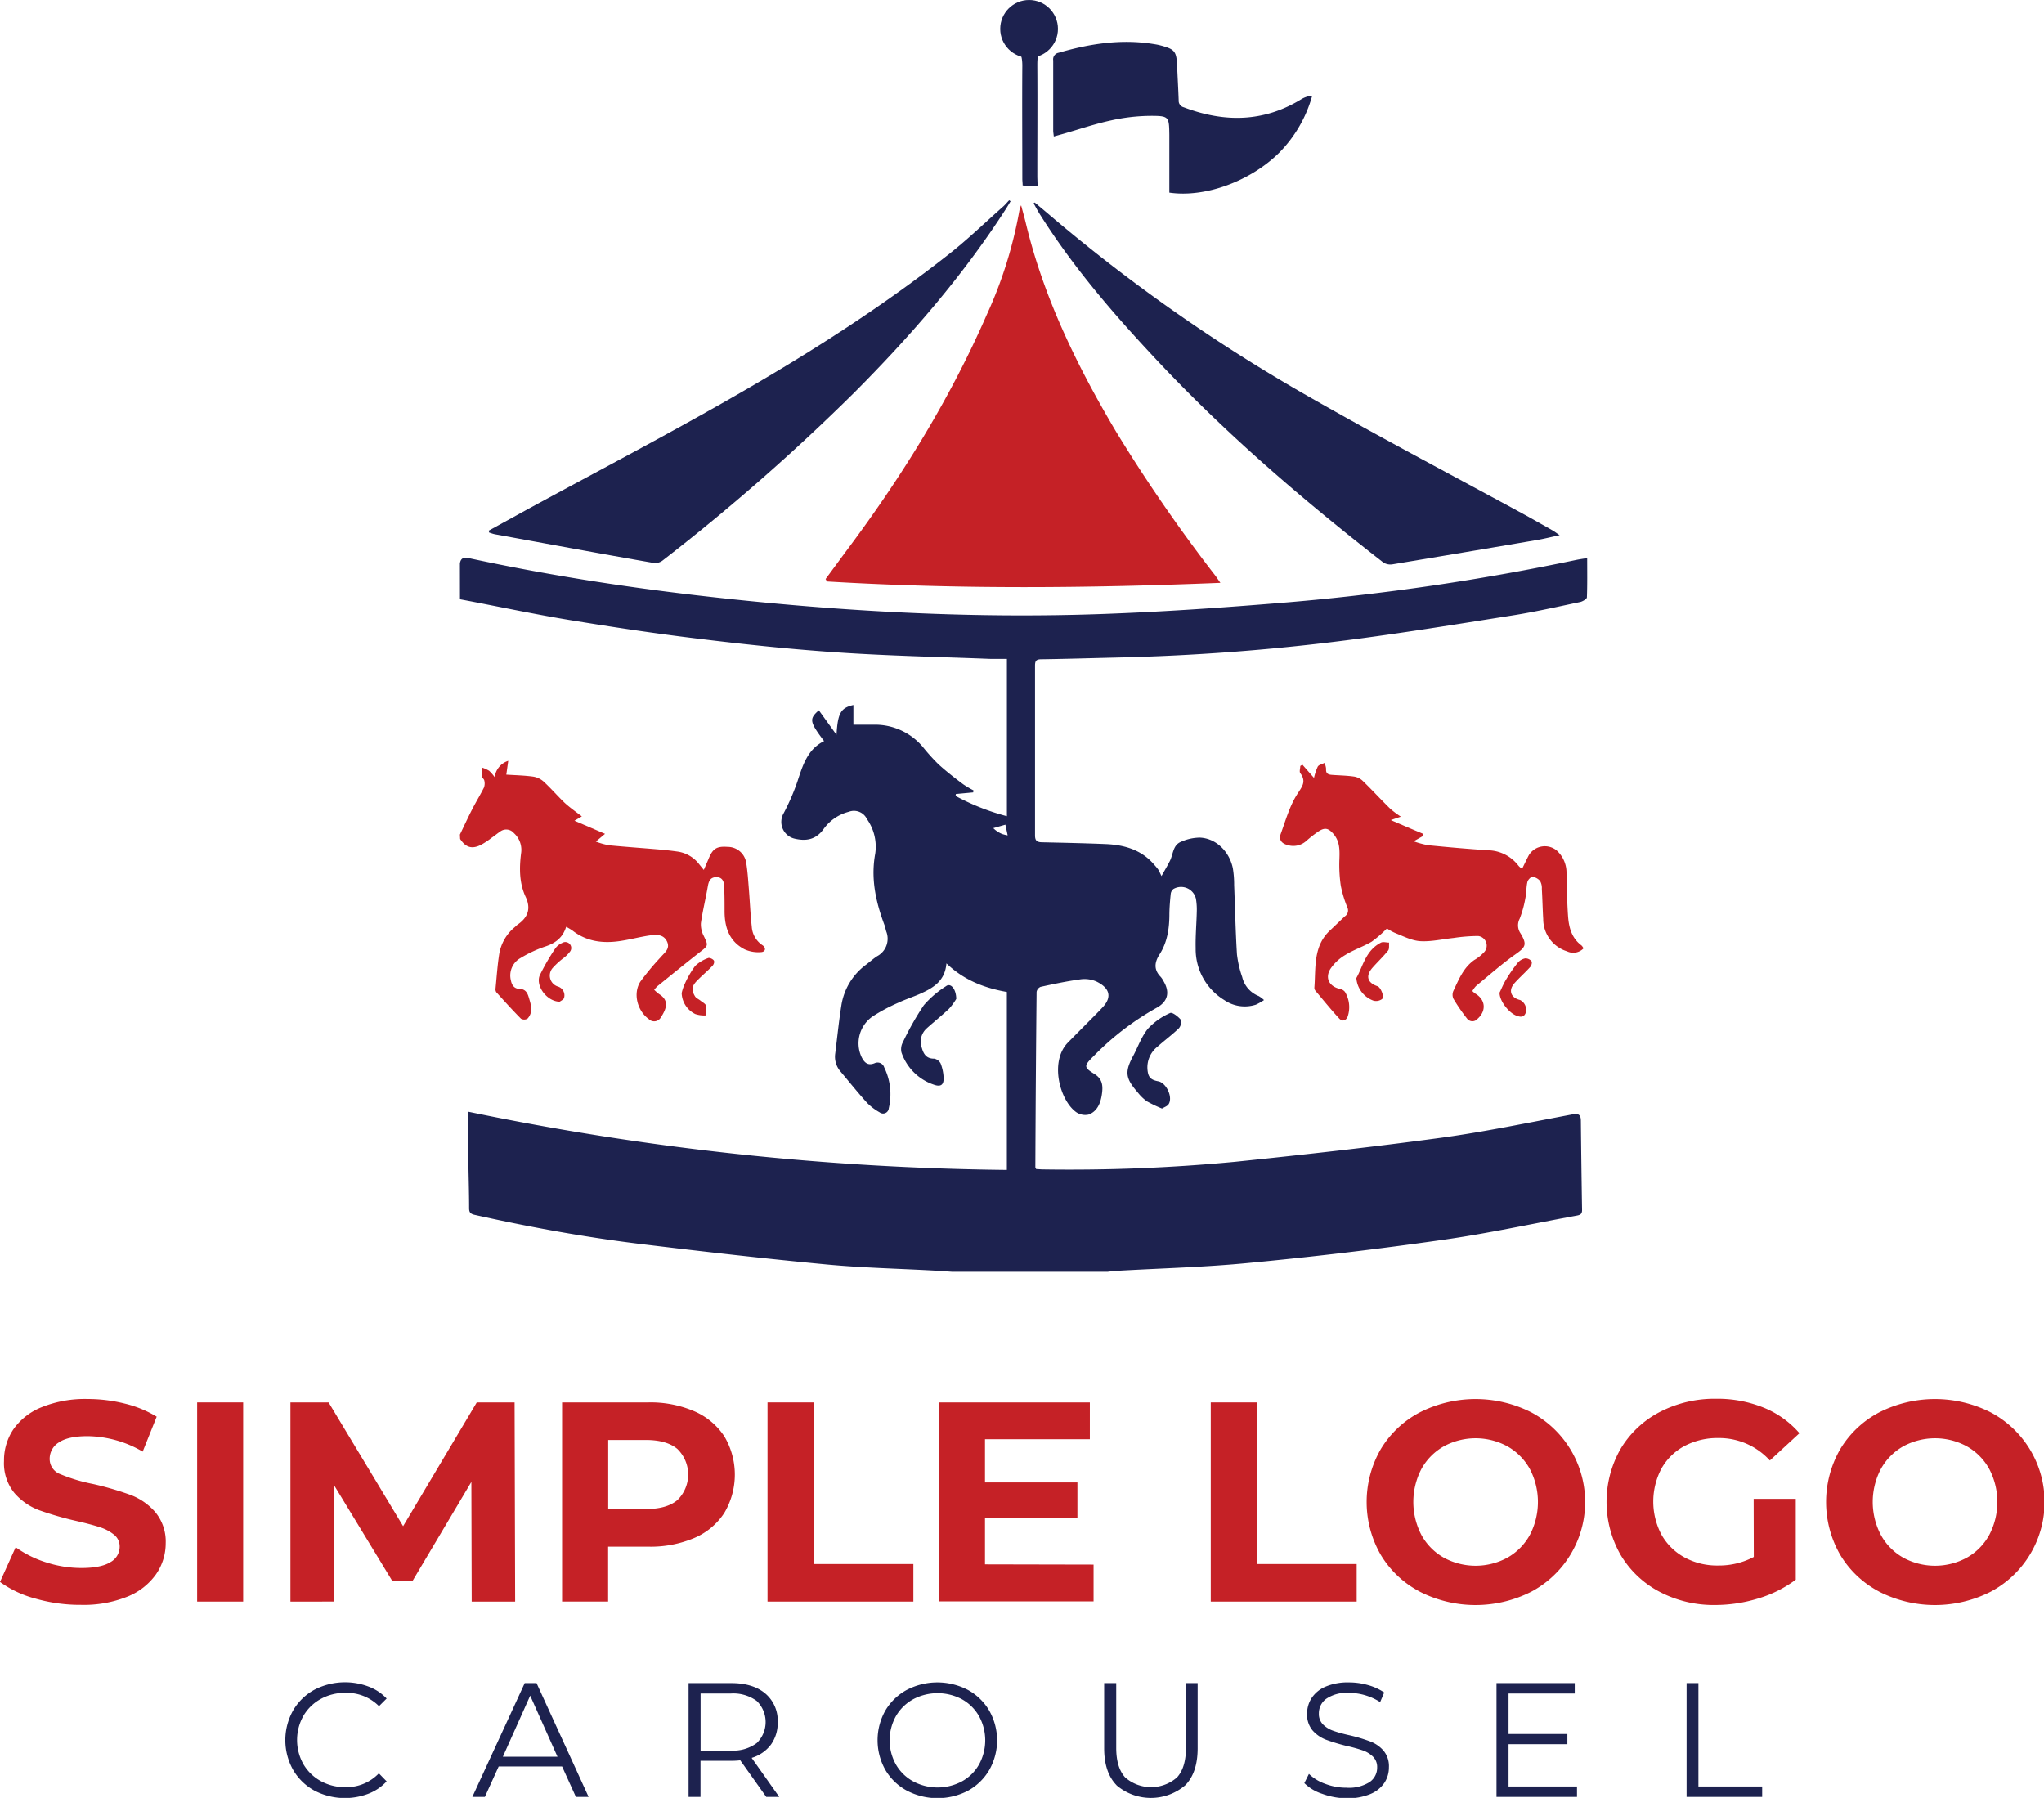 <svg xmlns="http://www.w3.org/2000/svg" viewBox="0 0 444.08 390.59"><defs><style>.b1dbbe8c-f7c5-4827-a186-70f3c6c830d3{fill:#c52126;}.a9cd19f8-e6cd-4c40-b800-47de37da5d70{fill:#1d224f;}</style></defs><g id="a06ee971-7f44-492c-adbf-5401cbd2553d" data-name="Layer 2"><g id="f2e9d9d3-178a-4f65-933a-5a6bfd2e37c1" data-name="Layer 1"><path class="b1dbbe8c-f7c5-4827-a186-70f3c6c830d3" d="M99.92,181.31c.9-1.86,1.76-3.73,2.7-5.56.81-1.57,1.74-3.08,2.53-4.66a2.65,2.65,0,0,0,.07-1.51c-.06-.36-.55-.65-.58-1a9.2,9.2,0,0,1,.16-1.8,8.17,8.17,0,0,1,1.47.67,9.6,9.6,0,0,1,1.21,1.39,4.25,4.25,0,0,1,2.94-3.55l-.42,3c2,.13,3.94.17,5.83.43a4.48,4.48,0,0,1,2.28,1.08c1.57,1.45,3,3.1,4.51,4.56,1.14,1.06,2.43,1.95,3.79,3l-1.6.94,6.64,2.85-2,1.68a17.19,17.19,0,0,0,2.82.8c3.61.35,7.24.6,10.86.91,1.33.12,2.67.26,4,.45a7.2,7.2,0,0,1,4.78,2.77l1,1.23c.42-1,.72-1.66,1-2.33.93-2.31,1.78-2.86,4.2-2.68a4.06,4.06,0,0,1,4,3.4c.32,1.9.43,3.85.59,5.78.22,2.72.33,5.46.63,8.17a5.21,5.21,0,0,0,2.3,4c.87.58.71,1.47-.31,1.52a7.24,7.24,0,0,1-3.55-.61c-3.36-1.73-4.36-4.81-4.35-8.38,0-1.74,0-3.48-.09-5.22,0-1-.31-2.06-1.64-2.08s-1.71.83-1.91,2c-.46,2.69-1.13,5.34-1.5,8a5.38,5.38,0,0,0,.62,2.78c1,2.09,1,2.09-.86,3.52-3.09,2.41-6.13,4.9-9.18,7.36a6.65,6.65,0,0,0-.73.81,9.33,9.33,0,0,0,1.05.92c2.23,1.37,1.68,3.12.37,5.12a1.66,1.66,0,0,1-2.61.31c-2.48-1.79-3.47-5.56-1.81-8.13a57.2,57.2,0,0,1,4.37-5.26c.83-1,2.17-1.83,1.42-3.44s-2.35-1.53-3.78-1.32c-2.11.31-4.18.87-6.3,1.19-3.76.58-7.35.18-10.48-2.27a12,12,0,0,0-1.36-.8c-.77,2.49-2.49,3.64-4.78,4.36a27.05,27.05,0,0,0-5.11,2.41A4.33,4.33,0,0,0,111,213c.2,1,.7,1.79,1.84,1.82,1.69.05,1.9,1.4,2.25,2.56.41,1.36.59,2.79-.5,3.93a1.43,1.43,0,0,1-1.4,0c-1.85-1.87-3.62-3.82-5.38-5.78a1.27,1.27,0,0,1-.14-.86c.24-2.47.41-5,.79-7.41a9.59,9.59,0,0,1,3.37-5.83c.23-.2.43-.42.67-.59,2.22-1.55,2.9-3.47,1.7-6-1.39-3-1.39-6.18-1-9.38a4.9,4.9,0,0,0-1.54-4.46,2.18,2.18,0,0,0-3-.34c-.62.42-1.19.89-1.81,1.32a17.1,17.1,0,0,1-2.35,1.56c-2,1-3.33.55-4.53-1.28Z"/><path class="b1dbbe8c-f7c5-4827-a186-70f3c6c830d3" d="M179.37,125.79c1.62-2.19,3.23-4.39,4.85-6.57,11.85-15.88,22.21-32.65,30.16-50.84a93.61,93.61,0,0,0,7.16-23,6.15,6.15,0,0,1,.31-.78c.39,1.49.72,2.63,1,3.79,3.91,16.33,11.19,31.2,19.72,45.54A340.36,340.36,0,0,0,264,125c.3.39.56.79,1.14,1.62-28.76,1.16-57.12,1.41-85.47-.3Z"/><path class="a9cd19f8-e6cd-4c40-b800-47de37da5d70" d="M224.8,44l2.56,2.14a367.3,367.3,0,0,0,56.94,40c15.74,9,31.83,17.44,47.76,26.13,1.78,1,3.55,2,5.32,3,.41.24.77.54,1.47,1-1.91.41-3.44.8-5,1.06q-15.64,2.67-31.31,5.27a2.87,2.87,0,0,1-2-.4c-17.46-13.58-34.22-27.95-49.36-44.12-9.23-9.85-18-20-25.25-31.51-.49-.78-.92-1.6-1.37-2.4Z"/><path class="a9cd19f8-e6cd-4c40-b800-47de37da5d70" d="M106.15,115.3c2.74-1.51,5.47-3,8.22-4.52,14.8-8.06,29.75-15.88,44.38-24.24,16.47-9.41,32.48-19.57,47.41-31.32,4.1-3.22,7.86-6.87,11.77-10.33.48-.42.88-.92,1.32-1.38l.31.22c-.37.61-.72,1.21-1.11,1.81-9.38,14.53-20.66,27.51-32.84,39.74A455.07,455.07,0,0,1,144,121.74a2.72,2.72,0,0,1-1.87.58c-11.54-2-23.08-4.15-34.61-6.25-.42-.08-.83-.25-1.24-.37Z"/><path class="b1dbbe8c-f7c5-4827-a186-70f3c6c830d3" d="M301.33,201.7a24.89,24.89,0,0,1-3.32,2.88c-1.84,1.08-3.91,1.76-5.72,2.88a9.93,9.93,0,0,0-3.27,3.07c-1.2,2-.18,3.78,2.06,4.3a1.84,1.84,0,0,1,1.12.64,6.4,6.4,0,0,1,.62,5.31c-.34.94-1.16,1.25-1.87.48-1.78-1.93-3.45-4-5.14-6a1,1,0,0,1-.25-.69c.34-4.4-.3-9.07,3.48-12.51,1.07-1,2.08-2,3.16-3a1.52,1.52,0,0,0,.52-1.94,25.51,25.51,0,0,1-1.42-4.71,30.89,30.89,0,0,1-.3-5.77c.07-2,.09-3.88-1.31-5.49-1.09-1.24-1.84-1.43-3.23-.53a26.13,26.13,0,0,0-2.7,2.11,4.21,4.21,0,0,1-4.06.84c-1.33-.36-1.9-1.18-1.43-2.46,1.05-2.88,1.9-5.94,3.52-8.5,1.06-1.67,2.11-2.77.71-4.64-.25-.34,0-1,0-1.56l.46-.28,2.52,2.87a12.25,12.25,0,0,1,.82-2.46c.24-.41,1-.54,1.46-.8a4.13,4.13,0,0,1,.35,1.31c-.09,1,.45,1.23,1.23,1.29,1.59.12,3.19.14,4.77.36a3.53,3.53,0,0,1,1.9.89c2.07,2,4,4.12,6.08,6.15a21.42,21.42,0,0,0,2.26,1.68l-2.19.74c2.53,1.09,4.79,2.06,7.06,3l-.09.48-2,1.13a20.36,20.36,0,0,0,3.15.85c4.36.43,8.72.82,13.08,1.1a8.53,8.53,0,0,1,6.54,3.35,2.78,2.78,0,0,0,.43.41,1.62,1.62,0,0,0,.41.17c.47-.95.92-1.92,1.42-2.87a4.08,4.08,0,0,1,6-1.06,6.5,6.5,0,0,1,2.18,5c.07,3.08.12,6.17.33,9.24.17,2.47.76,4.83,2.93,6.44a2.55,2.55,0,0,1,.44.63,3.11,3.11,0,0,1-3.6.64,7.33,7.33,0,0,1-5.16-7c-.13-2.18-.17-4.37-.3-6.56a3.1,3.1,0,0,0-.37-1.7,2.6,2.6,0,0,0-1.68-.92c-.36,0-1,.68-1.09,1.14-.26,1.11-.19,2.28-.42,3.4a23.37,23.37,0,0,1-1.25,4.55,3.09,3.09,0,0,0,.18,3.19c1.48,2.46,1.12,3-1.21,4.63-2.95,2.09-5.66,4.51-8.46,6.81a5.28,5.28,0,0,0-.79,1.09,4.53,4.53,0,0,0,.63.55c2.23,1.3,2.46,3.73.5,5.48a1.46,1.46,0,0,1-2.25,0,39.46,39.46,0,0,1-3-4.36,2.1,2.1,0,0,1,0-1.72c1.17-2.45,2.15-5,4.52-6.68a8.81,8.81,0,0,0,2-1.56,2.1,2.1,0,0,0-1.14-3.66,36.78,36.78,0,0,0-5.32.42c-2.41.25-4.83.83-7.22.7-1.8-.1-3.57-1-5.31-1.7A10.29,10.29,0,0,1,301.33,201.7Z"/><path class="a9cd19f8-e6cd-4c40-b800-47de37da5d70" d="M254.05,41.85V33.47c0-1.39,0-2.78,0-4.18-.06-3.91-.06-4.12-4-4.12a40.61,40.61,0,0,0-8.7,1c-3.49.75-6.89,1.92-10.32,2.9l-2.08.58c-.06-.55-.13-.93-.13-1.31,0-5.07,0-10.15,0-15.22A1.45,1.45,0,0,1,230,11.46c6.65-1.93,13.38-3,20.31-1.94.58.09,1.17.18,1.75.33,3.24.86,3.55,1.28,3.69,4.65.1,2.43.25,4.87.33,7.3a1.45,1.45,0,0,0,1.1,1.51c8.82,3.34,17.37,3.28,25.6-1.79a5.34,5.34,0,0,1,2.31-.73,28.4,28.4,0,0,1-7.17,12.39C271.73,39.32,261.87,43,254.05,41.85Z"/><path class="a9cd19f8-e6cd-4c40-b800-47de37da5d70" d="M225.43,40.36h-1.85c-.44,0-.87,0-1.4-.08,0-.51-.07-1-.07-1.38,0-8.2-.06-16.4,0-24.6,0-1.83-.32-3.27-1.79-4.42-1.8-1.4-1.73-3.19-.91-5.1a3.94,3.94,0,0,1,3.81-2.62,4.74,4.74,0,0,1,4.48,2.92c.76,1.56.78,3.29-.58,4.39-1.73,1.41-1.76,3.1-1.75,5,.05,8,0,16,0,24Z"/><path class="b1dbbe8c-f7c5-4827-a186-70f3c6c830d3" d="M294.68,212.48c1.42-2.47,2-6,5.36-7.7.46-.23,1.17,0,1.76,0-.06.59.09,1.34-.22,1.73-1.05,1.32-2.3,2.48-3.41,3.75-1.53,1.76-1.1,3.25,1.12,4,.67.24,1.52,2.21,1,2.76a2.2,2.2,0,0,1-1.88.37A5.67,5.67,0,0,1,294.68,212.48Z"/><path class="b1dbbe8c-f7c5-4827-a186-70f3c6c830d3" d="M325.8,215.64c.37-.74.81-1.85,1.42-2.85a33,33,0,0,1,2.54-3.65,2.86,2.86,0,0,1,1.62-.94,1.72,1.72,0,0,1,1.36.63c.17.22,0,1-.3,1.26-1.1,1.22-2.34,2.3-3.42,3.52-1.37,1.55-.78,3.16,1.25,3.64a2.37,2.37,0,0,1,1.17,2.87c-.42,1-1.26.8-2,.52C327.78,220,325.76,217.42,325.8,215.64Z"/><path class="a9cd19f8-e6cd-4c40-b800-47de37da5d70" d="M99.92,122.45c.17-1.35,1-1.41,2.11-1.16,16.2,3.49,32.55,6.07,49,8,29.3,3.41,58.7,5.15,88.2,4.11,13.62-.48,27.23-1.44,40.81-2.57a516.76,516.76,0,0,0,62.38-9.18c.72-.15,1.46-.25,2.41-.41,0,2.91.05,5.73-.06,8.53,0,.35-.87.85-1.4,1-5.06,1.06-10.11,2.22-15.21,3-11.93,1.89-23.86,3.83-35.84,5.36a477.08,477.08,0,0,1-49.53,3.72c-5.53.13-11,.3-16.58.38-1.06,0-1.34.34-1.34,1.37q0,18.43,0,36.88c0,1.14.41,1.47,1.46,1.5,4.63.1,9.26.2,13.88.39,4.11.17,7.86,1.26,10.64,4.58a11.25,11.25,0,0,1,.76.92c.21.32.36.7.74,1.45.69-1.24,1.3-2.26,1.83-3.31.72-1.43.63-3.41,2.38-4.12a10.25,10.25,0,0,1,4.14-.92c3.44.15,6.36,2.94,7.14,6.61a21.65,21.65,0,0,1,.29,3.7c.2,5,.3,10,.61,15.05a23.08,23.08,0,0,0,1.14,4.92,5.89,5.89,0,0,0,3.57,4.13,5.82,5.82,0,0,1,1.17.88,12.58,12.58,0,0,1-1.77,1,7.84,7.84,0,0,1-6.86-1A12.94,12.94,0,0,1,259.77,206c-.06-2.63.18-5.27.24-7.91a14,14,0,0,0-.18-2.82,3.31,3.31,0,0,0-4.89-2.14,1.58,1.58,0,0,0-.59,1.08c-.15,1.44-.27,2.88-.29,4.32,0,3.12-.42,6.15-2.16,8.85-1.09,1.7-1.25,3.3.27,4.84a4.25,4.25,0,0,1,.58.87c1.49,2.46,1,4.51-1.5,5.87a59.82,59.82,0,0,0-13.47,10.3l-.32.32c-2,2-2,2.31.34,3.76,1.82,1.12,1.84,2.71,1.59,4.43-.28,1.88-1,3.69-2.89,4.37a3.45,3.45,0,0,1-2.73-.56C230.24,239,228,230.64,232,226.51c1.57-1.6,3.15-3.18,4.72-4.77,1-1,2-2,2.92-3,2.1-2.31,1.27-4.2-1.43-5.51a6.48,6.48,0,0,0-3.49-.47c-2.9.4-5.78,1-8.64,1.63a1.47,1.47,0,0,0-.87,1.09q-.19,19-.27,38.08c0,.09.07.17.18.42.45,0,1,.07,1.51.07a380.33,380.33,0,0,0,41.76-1.66c14.89-1.54,29.77-3.19,44.6-5.2,9.59-1.3,19.09-3.31,28.62-5.09,1.37-.25,1.84.08,1.85,1.39q.1,9.7.26,19.41c0,.9-.48,1.06-1.17,1.19-9.73,1.78-19.41,3.9-29.19,5.28q-21,3-42.06,5c-9.5.93-19.07,1.16-28.6,1.71-.69,0-1.38.14-2.07.21H206.87c-1.24-.08-2.48-.19-3.72-.25-7.89-.44-15.82-.6-23.69-1.35-13.26-1.25-26.51-2.77-39.74-4.37-12.3-1.48-24.48-3.69-36.57-6.39-.88-.2-1.23-.49-1.23-1.45,0-3.59-.13-7.17-.17-10.75s0-6.85,0-10.21a606.92,606.92,0,0,0,117,12.64V215.5c-4.91-.87-9.34-2.57-13.13-6.21-.3,3.82-2.87,5.33-5.66,6.58-1.54.69-3.16,1.2-4.69,1.92a39.05,39.05,0,0,0-5.65,3,7.1,7.1,0,0,0-2.49,8.73c.59,1.25,1.34,2.1,2.9,1.46a1.5,1.5,0,0,1,2.07.91,13.19,13.19,0,0,1,1,8.86,1.24,1.24,0,0,1-2,.9,12.26,12.26,0,0,1-2.72-2.06c-2-2.21-3.86-4.54-5.78-6.82a4.87,4.87,0,0,1-1.14-3.89c.44-3.5.79-7,1.34-10.48a13.56,13.56,0,0,1,5.38-8.84c.79-.6,1.54-1.27,2.37-1.82a4.29,4.29,0,0,0,2-5.37c-.15-.47-.23-1-.4-1.43-1.87-5-3-10.06-2-15.47a10.37,10.37,0,0,0-1.8-7.53,3.12,3.12,0,0,0-3.94-1.58,9.68,9.68,0,0,0-5.54,3.84c-1.65,2.21-3.72,2.58-6.21,2a3.73,3.73,0,0,1-2.42-5.49,47.62,47.62,0,0,0,3-6.91c1.16-3.5,2.16-7,5.8-8.8-3.16-4.19-3.28-4.82-1.14-6.69l3.84,5.32c.28-4.72.9-5.82,3.67-6.47v4.28h4.38a13.57,13.57,0,0,1,10.68,4.8,43.37,43.37,0,0,0,3.39,3.77c1.71,1.56,3.56,3,5.4,4.37a21,21,0,0,0,2.24,1.33l-.06.44-3.77.35-.06.42a49.71,49.71,0,0,0,11.15,4.4V143.15c-1.21,0-2.35,0-3.48,0-11-.43-22-.65-33-1.39-10.22-.68-20.42-1.75-30.58-3-9.43-1.13-18.82-2.56-28.19-4.1-7.89-1.31-15.72-3-23.58-4.47Zm119,59-.49-2.29-2.63.75a5.78,5.78,0,0,0,1.94,1.28A7.82,7.82,0,0,0,218.93,181.48Z"/><path class="a9cd19f8-e6cd-4c40-b800-47de37da5d70" d="M252.46,240.83a28.53,28.53,0,0,1-3.28-1.57,9.6,9.6,0,0,1-2-1.94c-2.74-3.14-2.85-4.5-.87-8.15,1-1.92,1.76-4.09,3.13-5.73a14.62,14.62,0,0,1,4.78-3.37c.44-.23,1.71.74,2.29,1.43a2,2,0,0,1-.38,1.88c-1.46,1.42-3.12,2.63-4.64,4a5.72,5.72,0,0,0-2.2,4.84c.13,1.75.63,2.37,2.36,2.69s3.25,3.48,2.22,5C253.58,240.33,253,240.5,252.46,240.83Z"/><path class="a9cd19f8-e6cd-4c40-b800-47de37da5d70" d="M207.76,217a13.2,13.2,0,0,1-1.55,2.12c-1.58,1.51-3.3,2.86-4.92,4.33a3.89,3.89,0,0,0-1,4.24c.38,1.33,1,2.32,2.67,2.3a2,2,0,0,1,1.41,1.07,9.63,9.63,0,0,1,.63,2.88c.12,1.7-.53,2.28-2.15,1.69a11.17,11.17,0,0,1-7-7,3.21,3.21,0,0,1,.33-2.25,61.85,61.85,0,0,1,4.53-8,21.52,21.52,0,0,1,4.83-4.14C206.49,213.48,207.72,214.75,207.76,217Z"/><path class="b1dbbe8c-f7c5-4827-a186-70f3c6c830d3" d="M121.6,217.62c-2.87-.07-5.34-3.56-4.3-5.8a48.11,48.11,0,0,1,3.26-5.65,3.5,3.5,0,0,1,1.57-1.31,1.29,1.29,0,0,1,1.66,1.94,7.5,7.5,0,0,1-1.6,1.52,16.41,16.41,0,0,0-2.07,1.92,2.49,2.49,0,0,0,1.16,4.1,2,2,0,0,1,1.28,2.41C122.49,217.15,121.8,217.45,121.6,217.62Z"/><path class="b1dbbe8c-f7c5-4827-a186-70f3c6c830d3" d="M148.1,215.74a10.22,10.22,0,0,1,.62-1.88,21,21,0,0,1,2.3-4,7.72,7.72,0,0,1,2.83-1.72c.29-.14,1,.19,1.22.5s0,.91-.28,1.18c-1,1.07-2.14,2-3.2,3.08-1.29,1.25-1.46,2.12-.58,3.56.25.4.8.61,1.19.93s1.07.65,1.18,1.08a7.34,7.34,0,0,1-.1,2.13,6.1,6.1,0,0,1-2.22-.3A5.27,5.27,0,0,1,148.1,215.74Z"/><circle class="a9cd19f8-e6cd-4c40-b800-47de37da5d70" cx="223.58" cy="6.27" r="6.27"/><path class="b1dbbe8c-f7c5-4827-a186-70f3c6c830d3" d="M7.7,347.29A23.19,23.19,0,0,1,0,343.67l3.4-7.54A23.21,23.21,0,0,0,10,339.41a25,25,0,0,0,7.67,1.23q4.26,0,6.3-1.26A3.84,3.84,0,0,0,26,336a3.24,3.24,0,0,0-1.2-2.57,9.41,9.41,0,0,0-3.09-1.64q-1.89-.62-5.1-1.36a70.46,70.46,0,0,1-8.1-2.34,13.22,13.22,0,0,1-5.41-3.77A10.21,10.21,0,0,1,.87,317.4a12.05,12.05,0,0,1,2-6.83,13.64,13.64,0,0,1,6.15-4.85,25.12,25.12,0,0,1,10-1.79,33.27,33.27,0,0,1,8.1,1,24.2,24.2,0,0,1,6.92,2.84L31,315.36A24.22,24.22,0,0,0,19,312c-2.81,0-4.88.46-6.21,1.36a4.17,4.17,0,0,0-2,3.59,3.51,3.51,0,0,0,2.31,3.31,36.68,36.68,0,0,0,7.08,2.13,68.28,68.28,0,0,1,8.1,2.35,13.43,13.43,0,0,1,5.41,3.71A10,10,0,0,1,36,335.27,11.8,11.8,0,0,1,33.9,342a14,14,0,0,1-6.21,4.86,25.4,25.4,0,0,1-10.07,1.79A35.22,35.22,0,0,1,7.7,347.29Z"/><path class="b1dbbe8c-f7c5-4827-a186-70f3c6c830d3" d="M42.83,304.67h10v43.27h-10Z"/><path class="b1dbbe8c-f7c5-4827-a186-70f3c6c830d3" d="M102.48,347.94l-.07-26L89.68,343.36H85.17L72.5,322.53v25.41H63.1V304.67h8.29l16.19,26.89,16-26.89h8.22l.12,43.27Z"/><path class="b1dbbe8c-f7c5-4827-a186-70f3c6c830d3" d="M150.84,306.59a14.82,14.82,0,0,1,6.52,5.44,16.28,16.28,0,0,1,0,16.65,14.56,14.56,0,0,1-6.52,5.44,24.31,24.31,0,0,1-10,1.89h-8.72v11.93h-10V304.67h18.73A24,24,0,0,1,150.84,306.59Zm-3.68,19.31a7.75,7.75,0,0,0,0-11.12q-2.34-1.95-6.86-1.95h-8.16v15h8.16Q144.82,327.85,147.16,325.9Z"/><path class="b1dbbe8c-f7c5-4827-a186-70f3c6c830d3" d="M166.75,304.67h10v35.11h21.69v8.16H166.75Z"/><path class="b1dbbe8c-f7c5-4827-a186-70f3c6c830d3" d="M237.59,339.9v8h-33.5V304.67h32.69v8H214v9.39h20.08v7.79H214v10Z"/><path class="b1dbbe8c-f7c5-4827-a186-70f3c6c830d3" d="M263.05,304.67h10v35.11h21.7v8.16H263.05Z"/><path class="b1dbbe8c-f7c5-4827-a186-70f3c6c830d3" d="M308.45,345.77a21.48,21.48,0,0,1-8.47-8,23,23,0,0,1,0-22.93,21.57,21.57,0,0,1,8.47-8,26.82,26.82,0,0,1,24.26,0,22.07,22.07,0,0,1,0,38.94,26.74,26.74,0,0,1-24.26,0Zm19.06-7.38a12.7,12.7,0,0,0,4.86-4.92,15.48,15.48,0,0,0,0-14.34,12.74,12.74,0,0,0-4.86-4.91,14.48,14.48,0,0,0-13.84,0,12.65,12.65,0,0,0-4.85,4.91,15.48,15.48,0,0,0,0,14.34,12.61,12.61,0,0,0,4.85,4.92,14.48,14.48,0,0,0,13.84,0Z"/><path class="b1dbbe8c-f7c5-4827-a186-70f3c6c830d3" d="M381,325.62h9.15v17.56a26.25,26.25,0,0,1-8.16,4.08,31.93,31.93,0,0,1-9.34,1.42,25.25,25.25,0,0,1-12.11-2.88,21.38,21.38,0,0,1-8.44-8,23.23,23.23,0,0,1,0-23.05,21.38,21.38,0,0,1,8.5-8,25.88,25.88,0,0,1,12.24-2.87,26.72,26.72,0,0,1,10.32,1.92,20.38,20.38,0,0,1,7.79,5.56l-6.43,5.93a14.88,14.88,0,0,0-11.19-4.88,15.29,15.29,0,0,0-7.35,1.73,12.45,12.45,0,0,0-5,4.88,15.38,15.38,0,0,0,0,14.4,12.73,12.73,0,0,0,5,4.92,14.78,14.78,0,0,0,7.26,1.76,16.22,16.22,0,0,0,7.79-1.86Z"/><path class="b1dbbe8c-f7c5-4827-a186-70f3c6c830d3" d="M408.26,345.77a21.52,21.52,0,0,1-8.46-8,23,23,0,0,1,0-22.93,21.61,21.61,0,0,1,8.46-8,26.82,26.82,0,0,1,24.26,0,22.06,22.06,0,0,1,0,38.94,26.74,26.74,0,0,1-24.26,0Zm19.07-7.38a12.61,12.61,0,0,0,4.85-4.92,15.41,15.41,0,0,0,0-14.34,12.65,12.65,0,0,0-4.85-4.91,14.48,14.48,0,0,0-13.84,0,12.65,12.65,0,0,0-4.85,4.91,15.41,15.41,0,0,0,0,14.34,12.61,12.61,0,0,0,4.85,4.92,14.48,14.48,0,0,0,13.84,0Z"/><path class="a9cd19f8-e6cd-4c40-b800-47de37da5d70" d="M68.3,389a12,12,0,0,1-4.63-4.51,13.2,13.2,0,0,1,0-12.89,12,12,0,0,1,4.64-4.51,14.47,14.47,0,0,1,11.73-.7A10.42,10.42,0,0,1,84,369l-1.66,1.66A9.86,9.86,0,0,0,75,367.77a10.8,10.8,0,0,0-5.34,1.34,9.85,9.85,0,0,0-3.76,3.68,10.72,10.72,0,0,0,0,10.45,9.85,9.85,0,0,0,3.76,3.68A10.8,10.8,0,0,0,75,388.26a9.72,9.72,0,0,0,7.31-3L84,387a10.58,10.58,0,0,1-4,2.7A14.32,14.32,0,0,1,68.3,389Z"/><path class="a9cd19f8-e6cd-4c40-b800-47de37da5d70" d="M122.12,383.77H108.34l-3,6.61h-2.72L114,365.65h2.57l11.31,24.73h-2.76Zm-1-2.12-5.93-13.28-5.94,13.28Z"/><path class="a9cd19f8-e6cd-4c40-b800-47de37da5d70" d="M166.48,390.38l-5.65-7.95a17.91,17.91,0,0,1-2,.11h-6.64v7.84H149.6V365.65h9.25q4.74,0,7.42,2.26a7.7,7.7,0,0,1,2.69,6.22,8,8,0,0,1-1.47,4.89,8.13,8.13,0,0,1-4.19,2.88l6,8.48Zm-2.08-11.69a6.39,6.39,0,0,0,0-9.17,8.63,8.63,0,0,0-5.62-1.61h-6.57v12.4h6.57A8.58,8.58,0,0,0,164.4,378.69Z"/><path class="a9cd19f8-e6cd-4c40-b800-47de37da5d70" d="M197,389a12,12,0,0,1-4.66-4.51,13.15,13.15,0,0,1,0-12.86,12.08,12.08,0,0,1,4.66-4.5,14.36,14.36,0,0,1,13.29,0,12.11,12.11,0,0,1,4.64,4.51,13.07,13.07,0,0,1,0,12.89,12.11,12.11,0,0,1-4.64,4.51A14.36,14.36,0,0,1,197,389Zm12-2a9.55,9.55,0,0,0,3.71-3.67,10.93,10.93,0,0,0,0-10.49,9.65,9.65,0,0,0-3.71-3.68,11.32,11.32,0,0,0-10.61,0,9.75,9.75,0,0,0-3.75,3.68,10.79,10.79,0,0,0,0,10.49,9.65,9.65,0,0,0,3.75,3.67,11.25,11.25,0,0,0,10.61,0Z"/><path class="a9cd19f8-e6cd-4c40-b800-47de37da5d70" d="M242.58,387.83c-1.79-1.83-2.69-4.51-2.69-8V365.65h2.62v14.06c0,2.87.64,5,1.94,6.43a8.55,8.55,0,0,0,11.27,0c1.29-1.41,1.94-3.56,1.94-6.43V365.65h2.54v14.17c0,3.5-.89,6.18-2.66,8a11.52,11.52,0,0,1-15,0Z"/><path class="a9cd19f8-e6cd-4c40-b800-47de37da5d70" d="M287.28,389.71a9.8,9.8,0,0,1-3.9-2.33l1-2a9.77,9.77,0,0,0,3.57,2.17,12.86,12.86,0,0,0,4.59.83,8.39,8.39,0,0,0,5-1.21A3.76,3.76,0,0,0,299.2,384a3.15,3.15,0,0,0-.9-2.36,6,6,0,0,0-2.21-1.36,33.57,33.57,0,0,0-3.63-1,41.84,41.84,0,0,1-4.46-1.36,7.46,7.46,0,0,1-2.84-2,5.31,5.31,0,0,1-1.18-3.64,6.18,6.18,0,0,1,1-3.41,6.79,6.79,0,0,1,3-2.45,12.35,12.35,0,0,1,5.09-.92,14.91,14.91,0,0,1,4.15.58,12,12,0,0,1,3.52,1.61l-.89,2.08a12.7,12.7,0,0,0-6.78-2,7.94,7.94,0,0,0-4.89,1.26,3.86,3.86,0,0,0-1.64,3.23,3.21,3.21,0,0,0,.9,2.38,5.9,5.9,0,0,0,2.26,1.38c.9.32,2.12.67,3.65,1a36.1,36.1,0,0,1,4.4,1.33,7.23,7.23,0,0,1,2.85,2,5.26,5.26,0,0,1,1.16,3.58,6.08,6.08,0,0,1-1,3.41,6.8,6.8,0,0,1-3.1,2.44,12.9,12.9,0,0,1-5.12.9A15.86,15.86,0,0,1,287.28,389.71Z"/><path class="a9cd19f8-e6cd-4c40-b800-47de37da5d70" d="M342.62,388.12v2.26H325.13V365.65h17v2.26H327.75v8.8h12.78v2.22H327.75v9.19Z"/><path class="a9cd19f8-e6cd-4c40-b800-47de37da5d70" d="M366.43,365.65H369v22.47h13.85v2.26H366.43Z"/></g></g></svg>